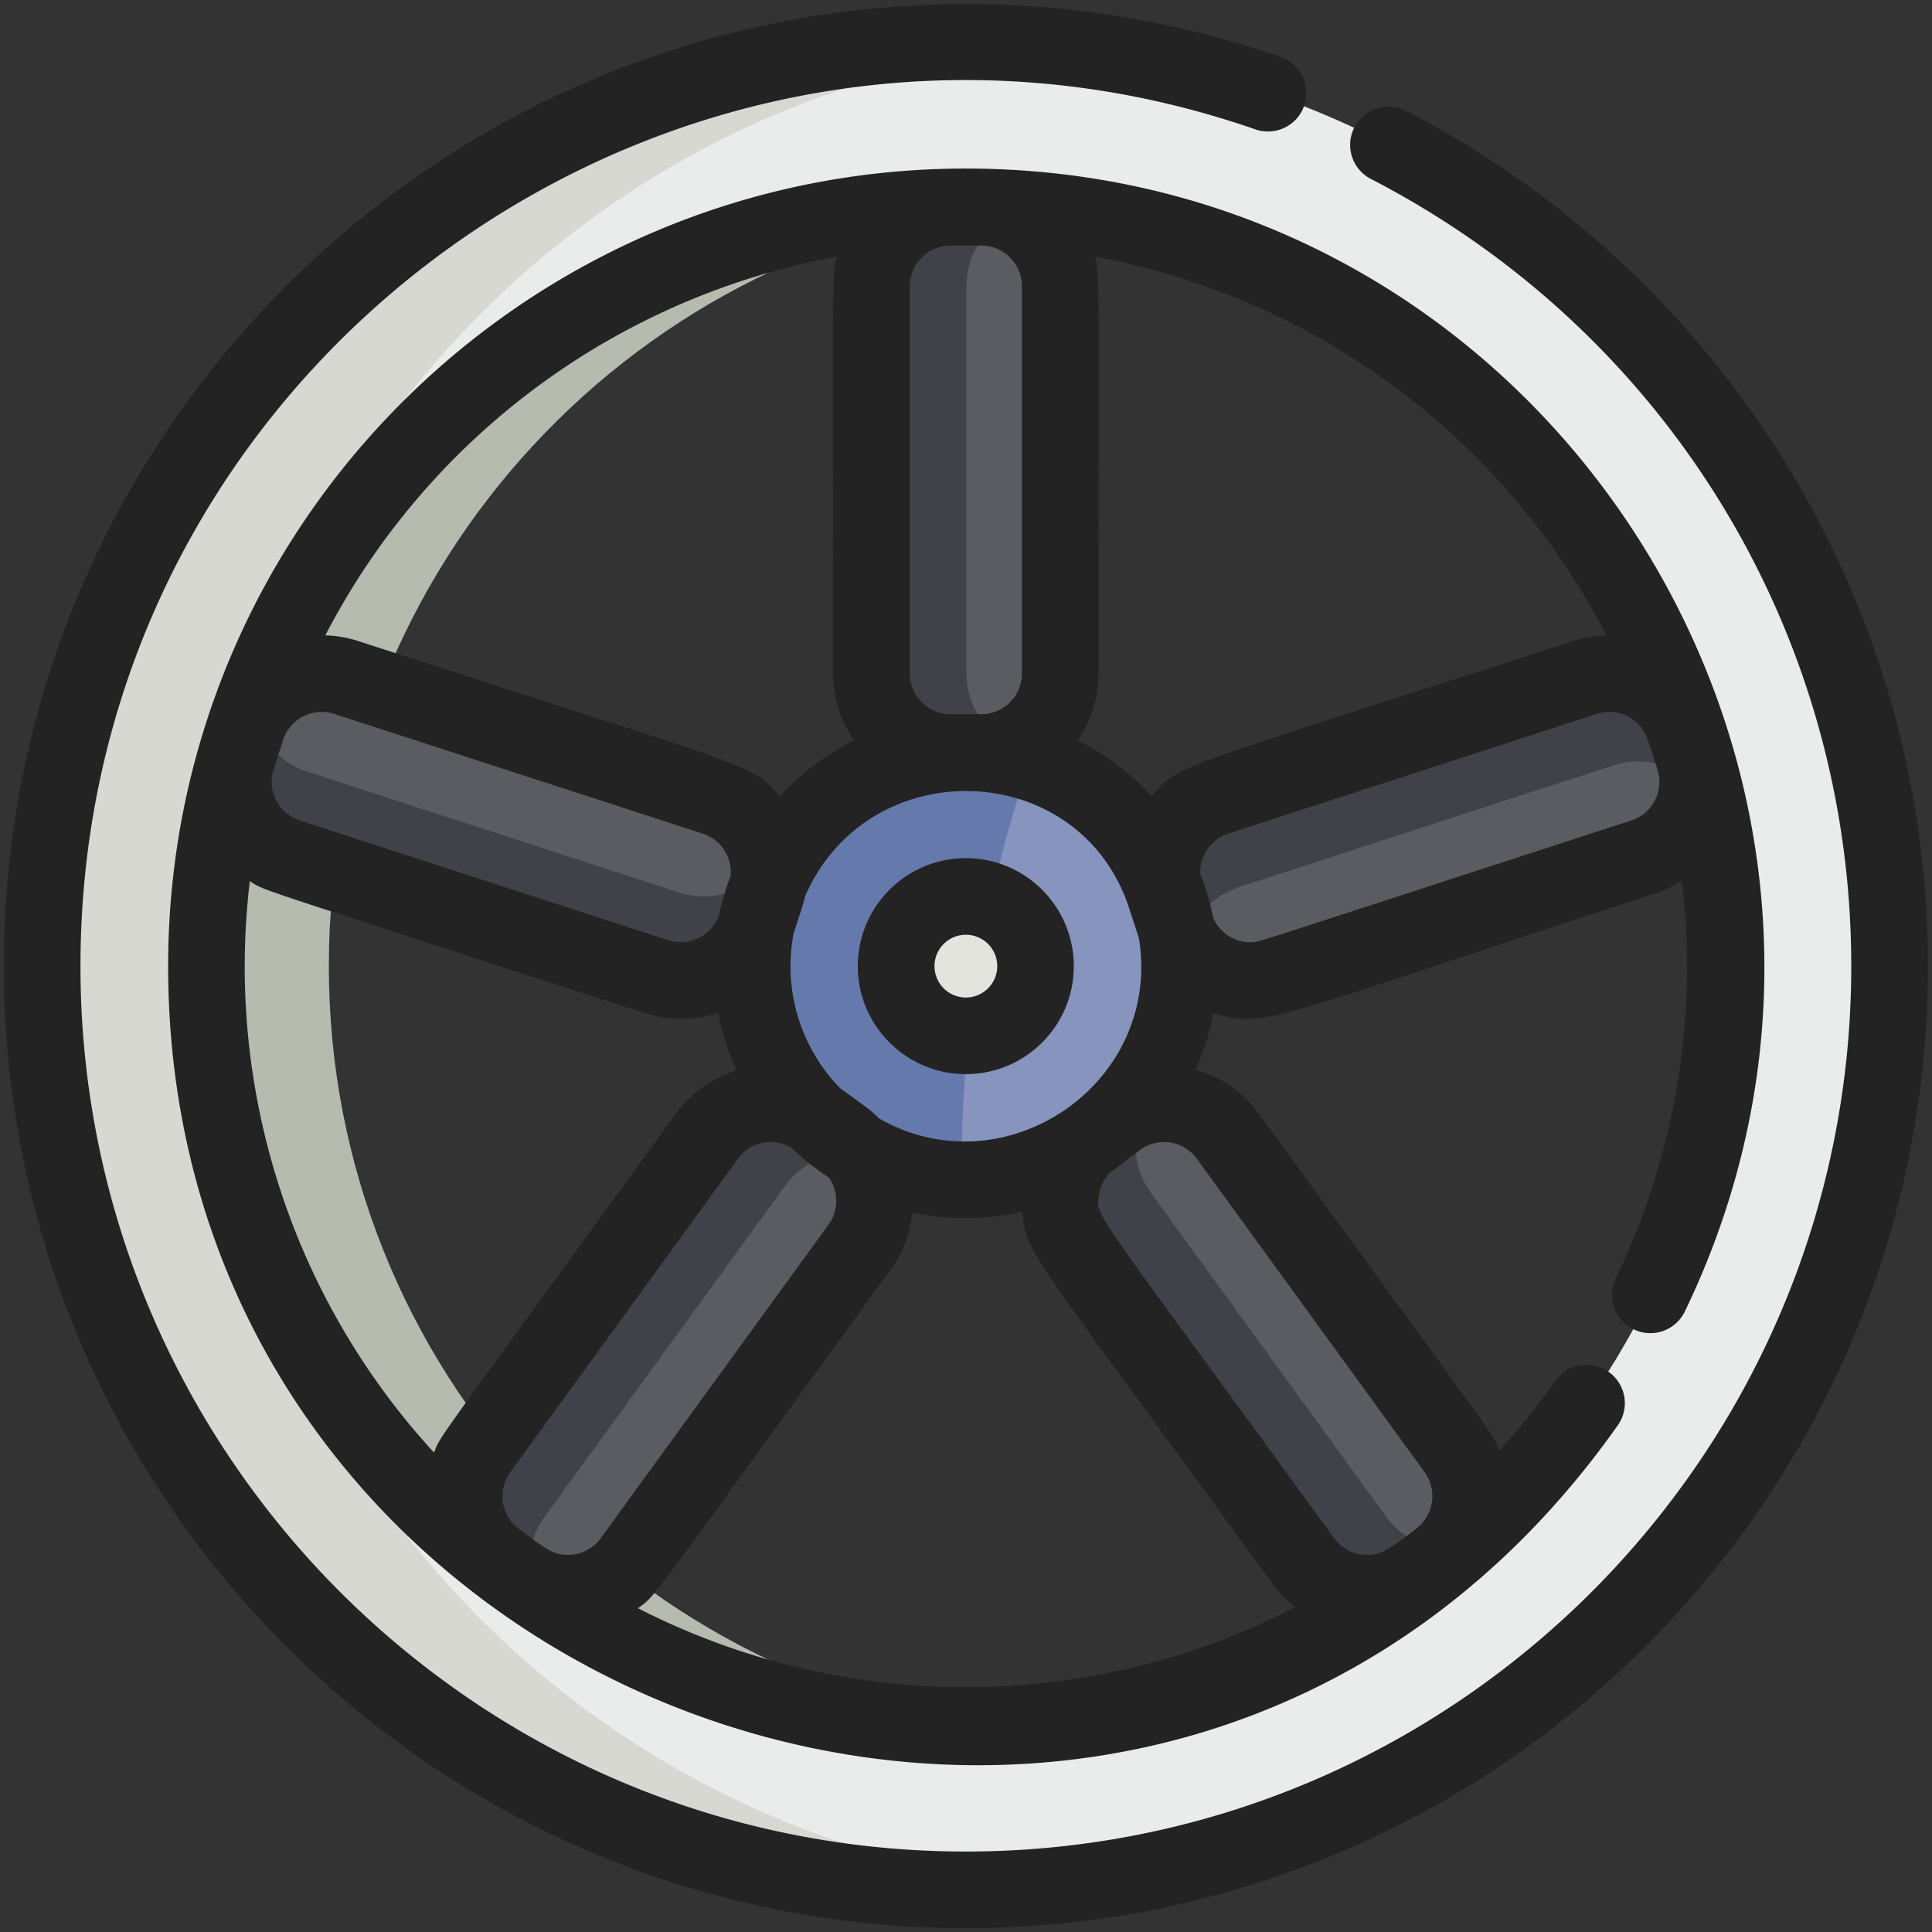 <svg xmlns="http://www.w3.org/2000/svg" viewBox="0 0 29 29">
	<rect x="0" y="0" width="29" height="29" fill="#333333" stroke="none"/>
	<g fill="none" fill-rule="evenodd">
		<path fill="#B6BBAF" d="M4.936 14.502c0-6.021 4.646-10.977 10.542-11.472C8.726 2.463 2.993 7.81 2.993 14.502c0 6.349 5.165 11.514 11.514 11.514.327 0 .65-.015.97-.042-5.895-.494-10.541-5.45-10.541-11.472" />
		<path fill="#6579AD" d="M14.507 15.548a1.046 1.046 0 1 1 0-2.092 1.046 1.046 0 0 1 0 2.092zm0-4.253a3.207 3.207 0 1 0 0 6.415 3.207 3.207 0 0 0 0-6.415z" />
		<path fill="#8694BE" d="M14.542 15.546c-.073.673-.11 1.356-.11 2.049v.113l.075.002a3.207 3.207 0 0 0 .949-6.272c-.234.678-.43 1.374-.585 2.085 1.067.397.814 1.986-.33 2.023" />
		<path fill="#5B5C62" d="M15.923 10.11c0 .655-.53 1.185-1.184 1.185h-.464c-.654 0-1.185-.53-1.185-1.184V4.294c0-.654.53-1.184 1.185-1.184h.464c.654 0 1.184.53 1.184 1.184v5.817" />
		<path fill="#404149" d="M14.507 10.11V4.295c0-.485.291-.9.708-1.084-.279-.122-.456-.1-.94-.1-.654 0-1.185.53-1.185 1.184v5.817c0 .654.53 1.184 1.185 1.184h.464c.17 0 .33-.036.476-.1a1.184 1.184 0 0 1-.708-1.084" />
		<path fill="#5B5C62" d="M10.736 11.966c.622.202.963.87.76 1.492l-.143.441c-.202.622-.87.963-1.492.76l-5.532-1.797a1.184 1.184 0 0 1-.76-1.492l.143-.441c.202-.622.87-.963 1.492-.76l5.532 1.797" />
		<path fill="#404149" d="M10.198 13.398l-5.59-1.817a1.195 1.195 0 0 1-.797-.876c-.077.135-.088.19-.243.665-.202.622.139 1.29.76 1.492l5.533 1.798a1.184 1.184 0 0 0 1.492-.76l.143-.442c.055-.17.069-.341.049-.507a1.198 1.198 0 0 1-1.347.447" />
		<path fill="#5B5C62" d="M18.267 11.966c-.622.202-.963.87-.76 1.492l.143.441c.202.622.87.963 1.492.76l5.532-1.797c.622-.202.962-.87.76-1.492l-.143-.441a1.185 1.185 0 0 0-1.492-.76l-5.532 1.797" />
		<path fill="#404149" d="M18.603 13.313l5.617-1.825c.468-.152.96-.001 1.269.343a1.181 1.181 0 0 0-.055-.461l-.143-.441a1.185 1.185 0 0 0-1.492-.76l-5.532 1.797c-.622.202-.963.87-.76 1.492l.143.441c.036.111.087.213.15.304a1.2 1.2 0 0 1 .803-.89" />
		<path fill="#5B5C62" d="M10.62 17.056a1.184 1.184 0 0 1 1.653-.262l.376.273c.529.384.646 1.125.262 1.654l-3.42 4.706a1.185 1.185 0 0 1-1.654.262l-.375-.273a1.184 1.184 0 0 1-.262-1.654l3.42-4.706" />
		<path fill="#404149" d="M8.177 22.764l3.602-4.957c.265-.364.69-.542 1.108-.509a1.178 1.178 0 0 0-.238-.231l-.376-.273a1.184 1.184 0 0 0-1.654.262L7.2 21.762c-.384.529-.267 1.27.262 1.654l.375.273c.044.031.088.058.134.082a1.243 1.243 0 0 1 .206-1.007" />
		<path fill="#5B5C62" d="M18.44 17.056a1.184 1.184 0 0 0-1.653-.262l-.376.273a1.184 1.184 0 0 0-.262 1.654l3.42 4.706a1.184 1.184 0 0 0 1.653.262l.376-.273c.529-.384.646-1.125.262-1.654l-3.42-4.706" />
		<path fill="#404149" d="M20.808 22.768l-3.53-4.859a1.221 1.221 0 0 1-.082-1.305c-.275.068-.39.176-.785.463a1.184 1.184 0 0 0-.262 1.654l3.42 4.706c.384.529 1.124.646 1.653.262l.376-.273c.06-.044.115-.093.165-.146a1.22 1.22 0 0 1-.955-.502" />
		<path fill="#E4E4DF" d="M14.507 13.456a1.046 1.046 0 1 1 0 2.092 1.046 1.046 0 0 1 0-2.092" />
		<path fill="#EAECEB" d="M14.507 3.104c-6.285 0-11.399 5.113-11.399 11.398 0 6.285 5.114 11.399 11.399 11.399 6.285 0 11.398-5.114 11.398-11.399 0-6.285-5.113-11.398-11.398-11.398zm0 25.264C6.86 28.368.64 22.148.64 14.502.641 6.857 6.861.637 14.507.637c7.645 0 13.865 6.22 13.865 13.865 0 7.646-6.22 13.866-13.865 13.866z" />
		<path fill="#D8D8D2" d="M3.32 16.69C1.903 9.438 7.408 1.447 15.76.695c-.413-.037-.831-.057-1.253-.057C6.86.637.64 6.857.64 14.502c0 8.116 6.98 14.541 15.118 13.808-6.332-.57-11.451-5.415-12.439-11.62" />
		<path fill="#232323" d="M24.112 9.537c-.17.004-.337.031-.5.084-6.002 1.95-5.897 1.825-6.326 2.329a3.802 3.802 0 0 0-1.111-.837 1.75 1.75 0 0 0 .314-1.002c0-6.33.021-5.96-.056-6.258a10.857 10.857 0 0 1 7.68 5.684zm.375 2.778c-5.982 1.944-5.584 1.828-5.72 1.828a.606.606 0 0 1-.558-.37 3.74 3.74 0 0 0-.193-.658.61.61 0 0 1 .42-.602l5.532-1.797c.32-.105.663.07.767.39l.143.442a.609.609 0 0 1-.39.767zM21.385 22.1a.61.61 0 0 1-.122.84c-.466.374-.586.4-.745.4a.604.604 0 0 1-.493-.251c-3.694-5.085-3.583-4.815-3.528-5.16a.604.604 0 0 1 .16-.323c.2-.14.163-.132.459-.347a.608.608 0 0 1 .85.135l3.42 4.706zM9.576 24.14c.29-.215.047.072 3.791-5.081.19-.262.298-.56.327-.86a3.76 3.76 0 0 0 1.654-.011c.058.642.03.462 3.746 5.577.1.137.217.257.349.358a10.789 10.789 0 0 1-9.867.017zM3.75 13.226c.254.16-.1.023 5.924 1.981.369.12.755.113 1.107-.006.057.304.15.595.275.868-.362.11-.684.336-.911.649-3.722 5.122-3.517 4.805-3.63 5.086a10.786 10.786 0 0 1-2.765-8.578zm8.812-9.373c-.078.301-.056-.061-.056 6.258 0 .372.117.717.315 1.002-.424.21-.802.497-1.118.843-.43-.51-.33-.385-6.33-2.335a1.761 1.761 0 0 0-.49-.084 10.857 10.857 0 0 1 7.68-5.684zm2.777 6.258a.61.61 0 0 1-.61.609h-.463a.61.61 0 0 1-.61-.61V4.295a.61.61 0 0 1 .61-.609h.464a.61.61 0 0 1 .609.609v5.817zm-5.31 4.002l-5.532-1.798a.61.61 0 0 1-.39-.767l.143-.441a.608.608 0 0 1 .767-.391l5.532 1.797a.61.61 0 0 1 .418.634c-.072.186-.13.378-.171.576a.607.607 0 0 1-.766.39zm2.407 4.27l-3.419 4.706a.604.604 0 0 1-.493.25c-.245 0-.345-.107-.733-.388a.61.61 0 0 1-.134-.85l3.419-4.707a.604.604 0 0 1 .81-.16c.17.164.356.311.555.44a.61.61 0 0 1-.005.709zm4.514-4.747l.146.448c.35 2.18-2.01 3.786-3.901 2.704-.127-.129-.19-.167-.585-.454a2.621 2.621 0 0 1-.698-2.32c.132-.409.146-.441.17-.556.952-2.194 4.133-2.085 4.868.178zm-14.426.866c0 11.436 14.908 16.596 21.76 6.892a.575.575 0 1 0-.94-.664c-.257.366-.536.712-.833 1.039-.11-.26.108.072-3.614-5.051a1.764 1.764 0 0 0-.953-.66c.122-.27.214-.555.27-.853.777.256.926.057 6.629-1.795.143-.047.277-.113.401-.191a10.757 10.757 0 0 1-.99 5.967.575.575 0 0 0 1.036.5C29.11 11.763 23.297 2.53 14.498 2.53 7.895 2.529 2.524 7.9 2.524 14.502z" />
		<path fill="#232323" d="M20.33 1.911a.575.575 0 0 0 .248.775c4.447 2.298 7.21 6.826 7.21 11.816 0 7.328-5.962 13.29-13.29 13.29-7.329 0-13.29-5.962-13.29-13.29 0-9.125 9.033-15.546 17.636-12.56a.575.575 0 1 0 .377-1.087 14.37 14.37 0 0 0-4.723-.793C6.535.062.057 6.54.057 14.502c0 7.963 6.478 14.441 14.44 14.441 7.963 0 14.442-6.478 14.442-14.44 0-5.547-3.152-10.42-7.833-12.839a.575.575 0 0 0-.775.247z" />
		<path fill="#232323" d="M14.498 14.973a.471.471 0 1 1 0-.942.471.471 0 0 1 0 .942zm0-2.092c-.894 0-1.622.727-1.622 1.621s.728 1.621 1.622 1.621c.894 0 1.62-.727 1.62-1.62 0-.895-.726-1.622-1.62-1.622z" />
	</g>
</svg>